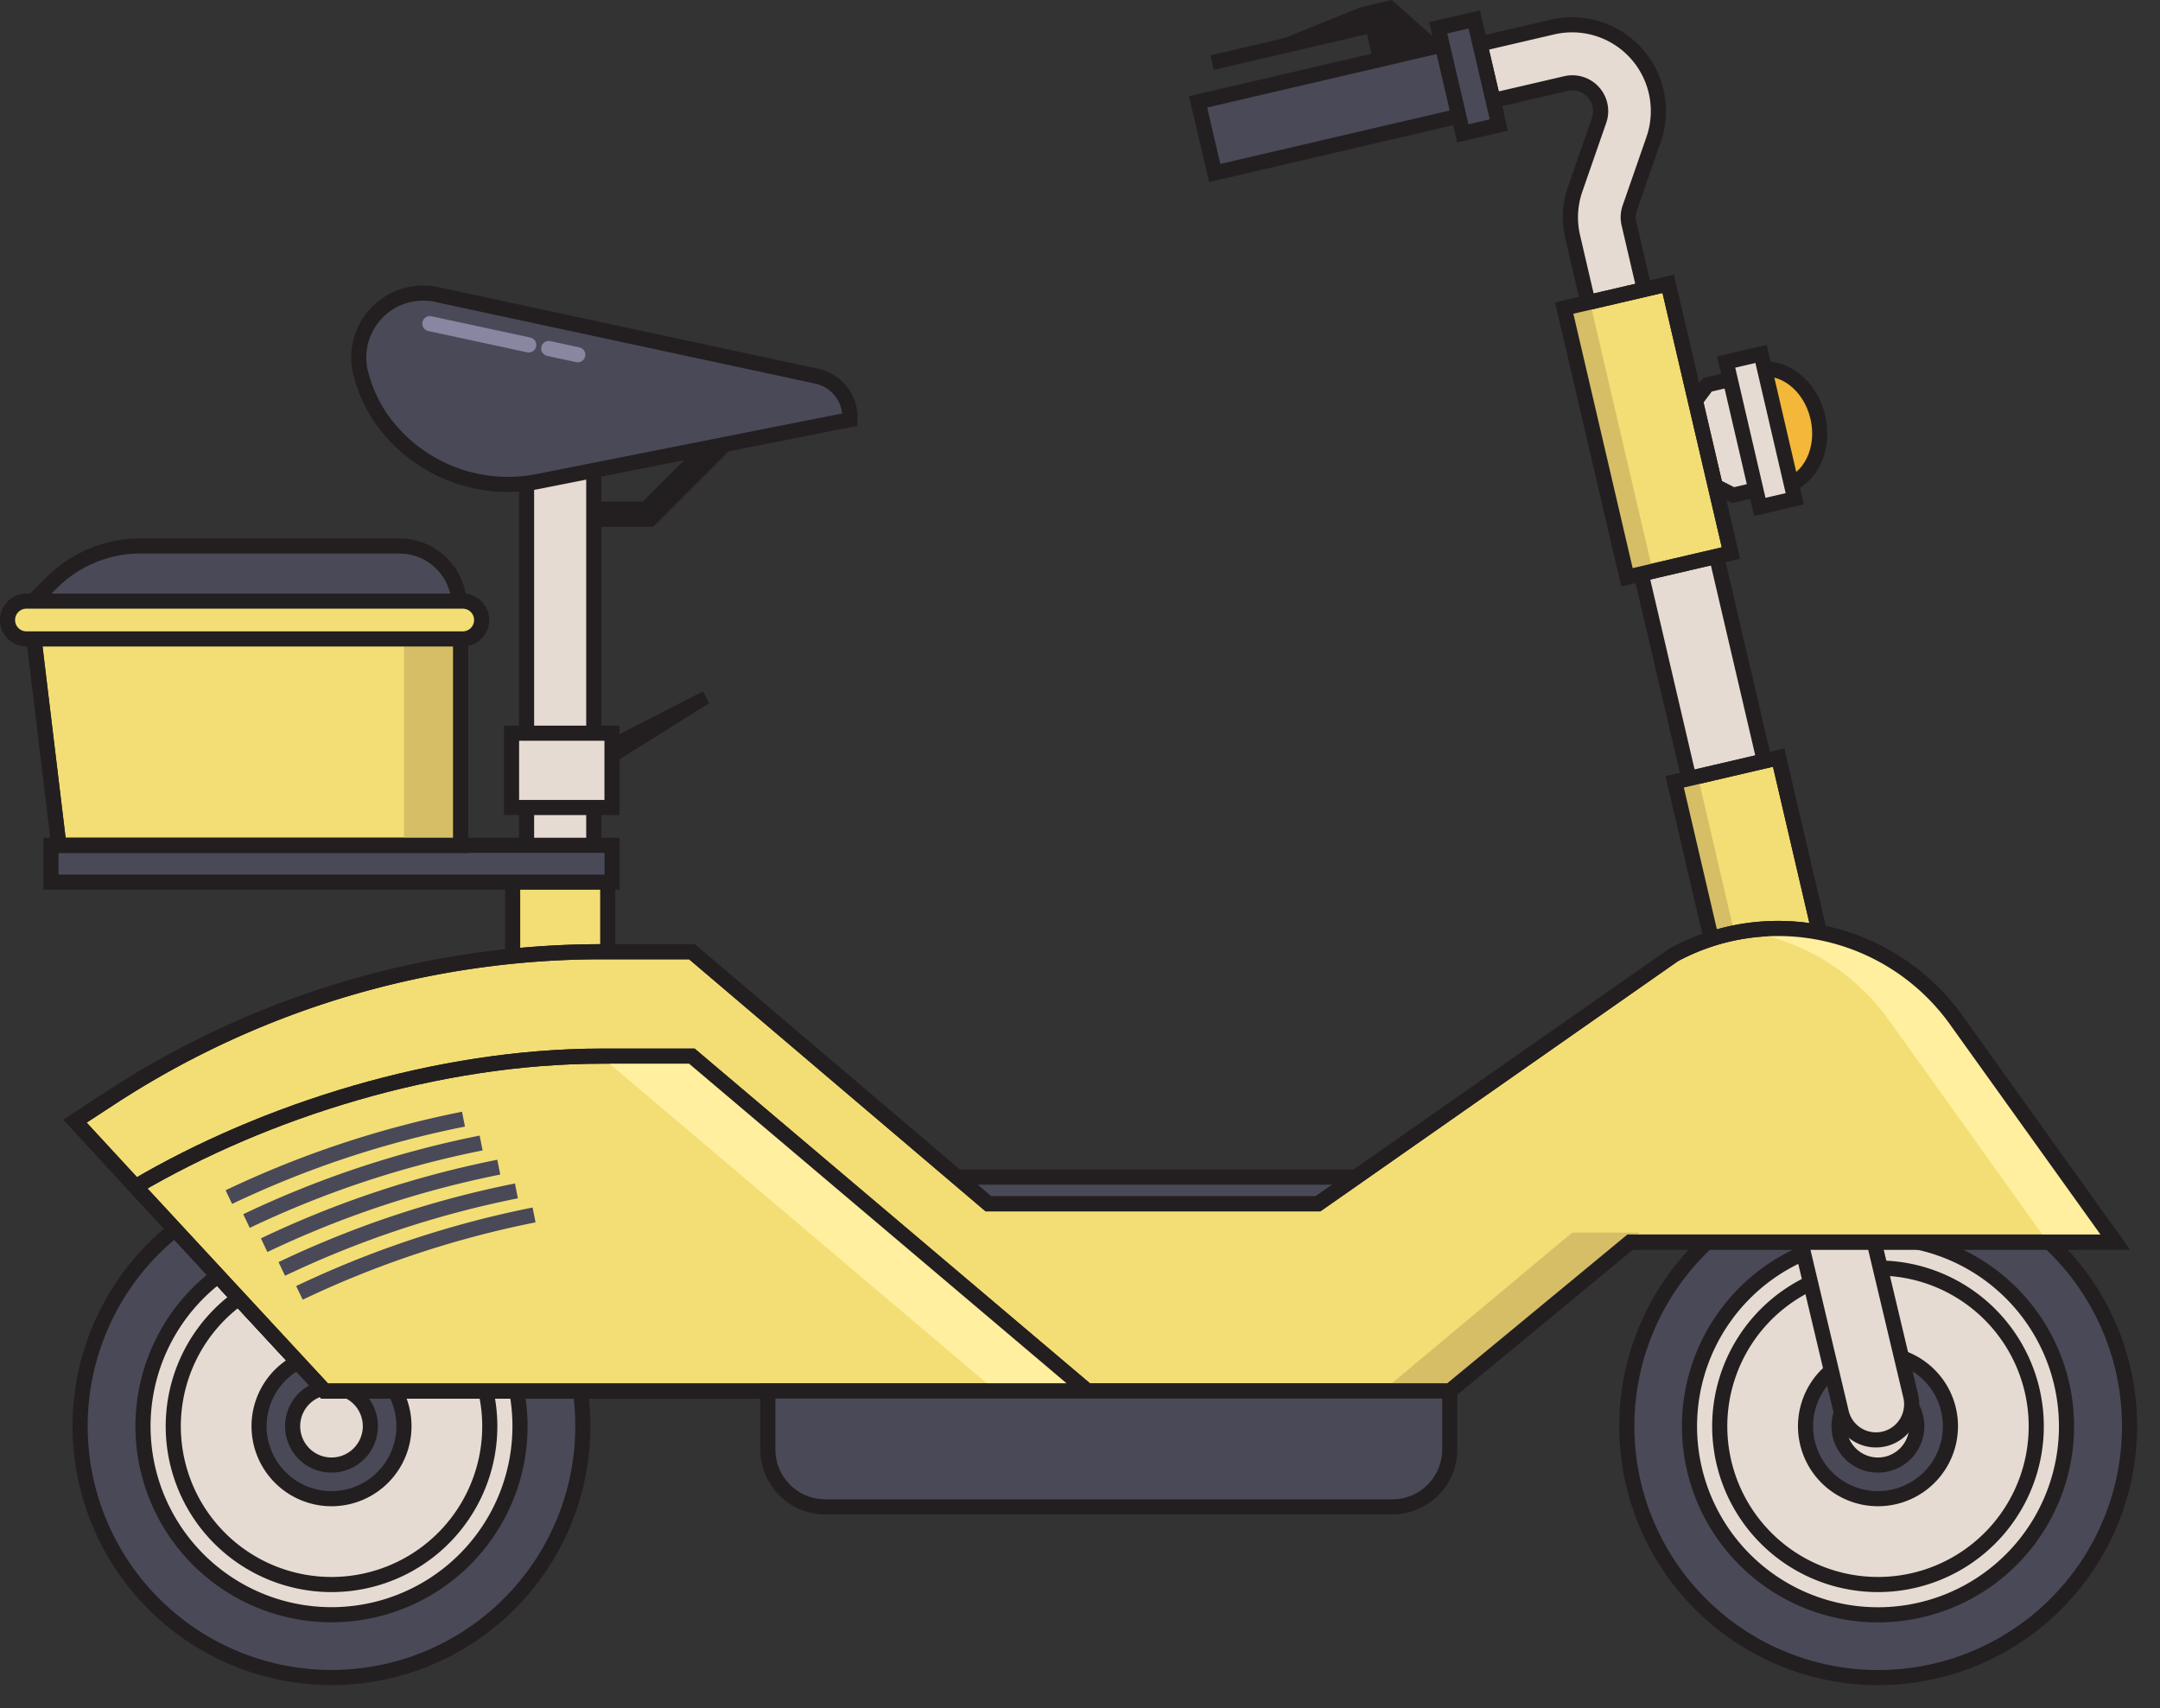 <svg xmlns="http://www.w3.org/2000/svg" viewBox="0.007 0 428.433 338.813"><rect x="0.007" y="0" width="428.433" height="338.813" fill="#333333" stroke="none"/><title>Depositphotos_125457510_01</title><g data-name="Layer 2"><g data-name="Layer 1"><path fill="#4a4957" stroke="#231f20" stroke-miterlimit="10" stroke-width="3" d="M185.02 233.5h91v12.67h-91z"/><path d="M420 267.62a49.86 49.86 0 1 0-32.17 62.75A49.87 49.87 0 0 0 420 267.62zm-78.2 25.19a32.29 32.29 0 1 1 40.63 20.84 32.28 32.28 0 0 1-40.67-20.84z" fill="#4a4957" stroke="#231f20" stroke-miterlimit="10" stroke-width="3"/><path d="M408.09 271.45A37.39 37.39 0 1 0 384 318.51a37.39 37.39 0 0 0 24.09-47.06z" fill="#e6dbd2" stroke="#231f20" stroke-miterlimit="10" stroke-width="3"/><path d="M402.38 273.29a31.39 31.39 0 1 0-20.25 39.51 31.39 31.39 0 0 0 20.25-39.51z" fill="#e6dbd2" stroke="#231f20" stroke-miterlimit="10" stroke-width="3"/><path d="M386.18 278.5a14.37 14.37 0 1 0-9.27 18.09 14.38 14.38 0 0 0 9.27-18.09z" fill="#4a4957" stroke="#231f20" stroke-miterlimit="10" stroke-width="3"/><path d="M379.83 280.55a7.71 7.71 0 1 0-5 9.7 7.71 7.71 0 0 0 5-9.7z" fill="#e6dbd2" stroke="#231f20" stroke-miterlimit="10" stroke-width="3"/><path d="M373.71 285.44a7.07 7.07 0 0 1-8.49-5.28l-10.15-42.78 13.77-3.21L379 276.95a7.07 7.07 0 0 1-5.29 8.49z" fill="#e6dbd2" stroke="#231f20" stroke-miterlimit="10" stroke-width="3"/><path fill="#231f20" d="M129.56 104.5h-17.1v-5h15.03l19.49-19.49 3.53 3.54-20.95 20.95z"/><path fill="#e6dbd2" stroke="#231f20" stroke-miterlimit="10" stroke-width="3" d="M117.78 255.38h-13.33V86.36h13.33z"/><path fill="#f3de75" stroke="#231f20" stroke-miterlimit="10" stroke-width="3" d="M120.55 249.28h-18.86v-77.55h18.86z"/><path d="M168.59 82.81v.43L106.9 95.47a30.72 30.72 0 0 1-31.43-12.66 28.48 28.48 0 0 1-3.3-6.68c-.21-.62-.4-1.26-.57-1.9A12.78 12.78 0 0 1 87 58.51l75 16.11a8.35 8.35 0 0 1 6.59 8.19z" fill="#4a4957" stroke="#231f20" stroke-miterlimit="10" stroke-width="3"/><path fill="#231f20" d="M104.87 154.84l34.57-17.69 1.21 2.36-33.04 20.67-2.74-5.34z"/><path fill="#e6dbd2" stroke="#231f20" stroke-miterlimit="10" stroke-width="3" d="M121.4 160.18h-19.93v-14.74h19.93z"/><path d="M113.22 267.62A49.86 49.86 0 1 0 81 330.37a49.87 49.87 0 0 0 32.22-62.75zM35 292.81a32.29 32.29 0 1 1 40.63 20.84A32.28 32.28 0 0 1 35 292.81z" fill="#4a4957" stroke="#231f20" stroke-miterlimit="10" stroke-width="3"/><path d="M101.35 271.45a37.39 37.39 0 1 0-24.12 47.05 37.39 37.39 0 0 0 24.12-47.05z" fill="#e6dbd2" stroke="#231f20" stroke-miterlimit="10" stroke-width="3"/><path d="M95.64 273.29a31.39 31.39 0 1 0-20.25 39.51 31.39 31.39 0 0 0 20.25-39.51z" fill="#e6dbd2" stroke="#231f20" stroke-miterlimit="10" stroke-width="3"/><path d="M79.44 278.5a14.37 14.37 0 1 0-9.27 18.09 14.38 14.38 0 0 0 9.27-18.09z" fill="#4a4957" stroke="#231f20" stroke-miterlimit="10" stroke-width="3"/><path d="M73.1 280.55a7.71 7.71 0 1 0-5 9.7 7.71 7.71 0 0 0 5-9.7z" fill="#e6dbd2" stroke="#231f20" stroke-miterlimit="10" stroke-width="3"/><ellipse cx="351.19" cy="84.94" rx="9.63" ry="11.83" transform="rotate(-13.12 351.173 84.923)" fill="#f3b83a" stroke="#231f20" stroke-miterlimit="10" stroke-width="3"/><path fill="#e6dbd2" stroke="#231f20" stroke-miterlimit="10" stroke-width="3" d="M347.2 85.87l-2.55-10.94-5.99 1.39-5.09 6.85 1.3 5.58 1.3 5.58 7.59 3.89 5.99-1.4-2.55-10.95z"/><path fill="#e6dbd2" d="M342.394 71.866l6.915-1.611 6.699 28.74-6.915 1.611z"/><path d="M348.19 72l6 25.82-4 .93-6-25.82 4-.93m2.24-3.6l-2.92.68-4 .93-2.92.68.68 2.92 6 25.82.68 2.92 2.92-.68 4-.93 2.92-.68-.68-2.92-6-25.82-.68-2.92z" fill="#231f20"/><path fill="#231f20" d="M276.08 0l-6.18 1.44-15.17 6.12-14.64 3.41.67 2.89 30.39-7.08 1.24 5.34 13.67-3.24L276.08 0z"/><path d="M316.69 67.35L311.95 47a17.09 17.09 0 0 1 .5-9.5l4.73-13.61a5.61 5.61 0 0 0-6.58-7.31L288 21.83l-2.61-11.21L308 5.35a17.12 17.12 0 0 1 20 22.3l-4.73 13.61a5.61 5.61 0 0 0-.16 3.11l4.75 20.37z" fill="#e6dbd2" stroke="#231f20" stroke-miterlimit="10" stroke-width="3"/><path d="M351.32 190.6a8 8 0 0 1-1.75.2 6.94 6.94 0 0 1-1.2-.1 7.65 7.65 0 0 1-6.26-5.83l-25-107.12a7.69 7.69 0 0 1 5.74-9.22l.5-.1a7.69 7.69 0 0 1 8.71 5.84l25 107.11a7.67 7.67 0 0 1-5.74 9.22z" fill="#e6dbd2" stroke="#231f20" stroke-miterlimit="10" stroke-width="3"/><path fill="#f3de75" stroke="#231f20" stroke-miterlimit="10" stroke-width="3" d="M310.28 61.115l20.599-4.801 12.441 53.379-20.598 4.8z"/><path fill="#d6be67" d="M310.286 61.11l5.103-1.19 12.442 53.38-5.103 1.189z"/><path fill="none" stroke="#231f20" stroke-miterlimit="10" stroke-width="3" d="M310.28 61.115l20.599-4.801 12.441 53.379-20.598 4.8z"/><path fill="#f3de75" stroke="#231f20" stroke-miterlimit="10" stroke-width="3" d="M332.194 155.098l20.598-4.801 12.441 53.38-20.598 4.8z"/><path fill="#d6be67" d="M332.956 154.77l3.798-.885 12.441 53.38-3.798.885z"/><path fill="none" stroke="#231f20" stroke-miterlimit="10" stroke-width="3" d="M332.194 155.098l20.598-4.801 12.441 53.38-20.598 4.8z"/><path fill="#4a4957" stroke="#231f20" stroke-miterlimit="10" stroke-width="3" d="M237.649 20.208l55.56-12.95 3.29 14.111-55.561 12.95z"/><path fill="#4a4957" stroke="#231f20" stroke-miterlimit="10" stroke-width="3" d="M285.273 5.518l7.139-1.664 4.88 20.939-7.138 1.663z"/><path d="M419.55 246.38h-96.21l-35.78 29.55H64.42L26.89 235.4l-12-13 7.17-4.68a178.15 178.15 0 0 1 97.32-28.93h17.86l58.81 50h65.38L332 189.41a43.44 43.44 0 0 1 56 12.92z" fill="#f3de75" stroke="#231f20" stroke-miterlimit="10" stroke-width="3"/><path d="M388 202.33a43.19 43.19 0 0 0-42-17.63 43.33 43.33 0 0 1 28.65 17.63l31.52 44.05h13.33z" fill="#ffef9e"/><path fill="#d6be67" d="M274.23 275.93h13.33l37.61-31.43h-13.33l-37.61 31.43z"/><path d="M419.55 246.38h-96.21l-35.78 29.55H64.42L26.89 235.4l-12-13 7.17-4.68a178.15 178.15 0 0 1 97.32-28.93h17.86l58.81 50h65.38L332 189.41a43.44 43.44 0 0 1 56 12.92z" fill="none" stroke="#231f20" stroke-miterlimit="10" stroke-width="3"/><path d="M215.69 275.93H64.42L26.89 235.4c25.63-15.07 59.83-25.9 92.49-25.9h17.86z" fill="#f3de75" stroke="#231f20" stroke-miterlimit="10" stroke-width="3"/><path d="M137.24 209.5h-18.12l78.44 66.43h18.13z" fill="#ffef9e"/><path d="M215.69 275.93H64.42L26.89 235.4c25.63-15.07 59.83-25.9 92.49-25.9h17.86z" fill="none" stroke="#231f20" stroke-miterlimit="10" stroke-width="3"/><path d="M287.56 275.93v11.59a11.39 11.39 0 0 1-11.39 11.39H163.7a11.39 11.39 0 0 1-11.39-11.39v-11.59z" fill="#4a4957" stroke="#231f20" stroke-miterlimit="10" stroke-width="3"/><path fill="#4a4957" stroke="#231f20" stroke-miterlimit="10" stroke-width="3" d="M10.11 167.68h111.3v7.31H10.11z"/><path fill="#f3de75" stroke="#231f20" stroke-miterlimit="10" stroke-width="3" d="M11.69 167.68l-5.73-47.52h85.4v47.52H11.69z"/><path fill="#d6be67" d="M80.14 120.16h11.22v47.53H80.14z"/><path fill="none" stroke="#231f20" stroke-miterlimit="10" stroke-width="3" d="M11.69 167.68l-5.73-47.52h85.4v47.52H11.69z"/><path d="M91.09 120.16a11.86 11.86 0 0 0-11.86-11.86H27.86a24.89 24.89 0 0 0-17.6 7.29l-4.57 4.57z" fill="#4a4957" stroke="#231f20" stroke-miterlimit="10" stroke-width="3"/><path d="M5.25 126.75a3.75 3.75 0 1 1 0-7.5h86.54a3.75 3.75 0 0 1 0 7.5z" fill="#f3de75"/><path d="M91.79 120.74a2.25 2.25 0 0 1 0 4.5H5.25a2.25 2.25 0 0 1 0-4.5h86.54m0-3H5.25a5.25 5.25 0 0 0 0 10.5h86.54a5.25 5.25 0 0 0 0-10.5z" fill="#231f20"/><path d="M45.4 237.46A197.78 197.78 0 0 1 91.94 222" fill="none" stroke="#4a4957" stroke-miterlimit="10" stroke-width="3"/><path d="M48.9 242.21a197.78 197.78 0 0 1 46.54-15.48" fill="none" stroke="#4a4957" stroke-miterlimit="10" stroke-width="3"/><path d="M52.4 247a197.78 197.78 0 0 1 46.54-15.48" fill="none" stroke="#4a4957" stroke-miterlimit="10" stroke-width="3"/><path d="M55.9 251.71a197.78 197.78 0 0 1 46.54-15.48" fill="none" stroke="#4a4957" stroke-miterlimit="10" stroke-width="3"/><path d="M59.4 256.46A197.78 197.78 0 0 1 105.94 241" fill="none" stroke="#4a4957" stroke-miterlimit="10" stroke-width="3"/><path fill="none" stroke="#8886a1" stroke-linecap="round" stroke-miterlimit="10" stroke-width="3" d="M114.61 70.37l-5.76-1.24"/><path fill="none" stroke="#8886a1" stroke-linecap="round" stroke-miterlimit="10" stroke-width="3" d="M104.88 68.42L85.27 64.2"/></g></g></svg>